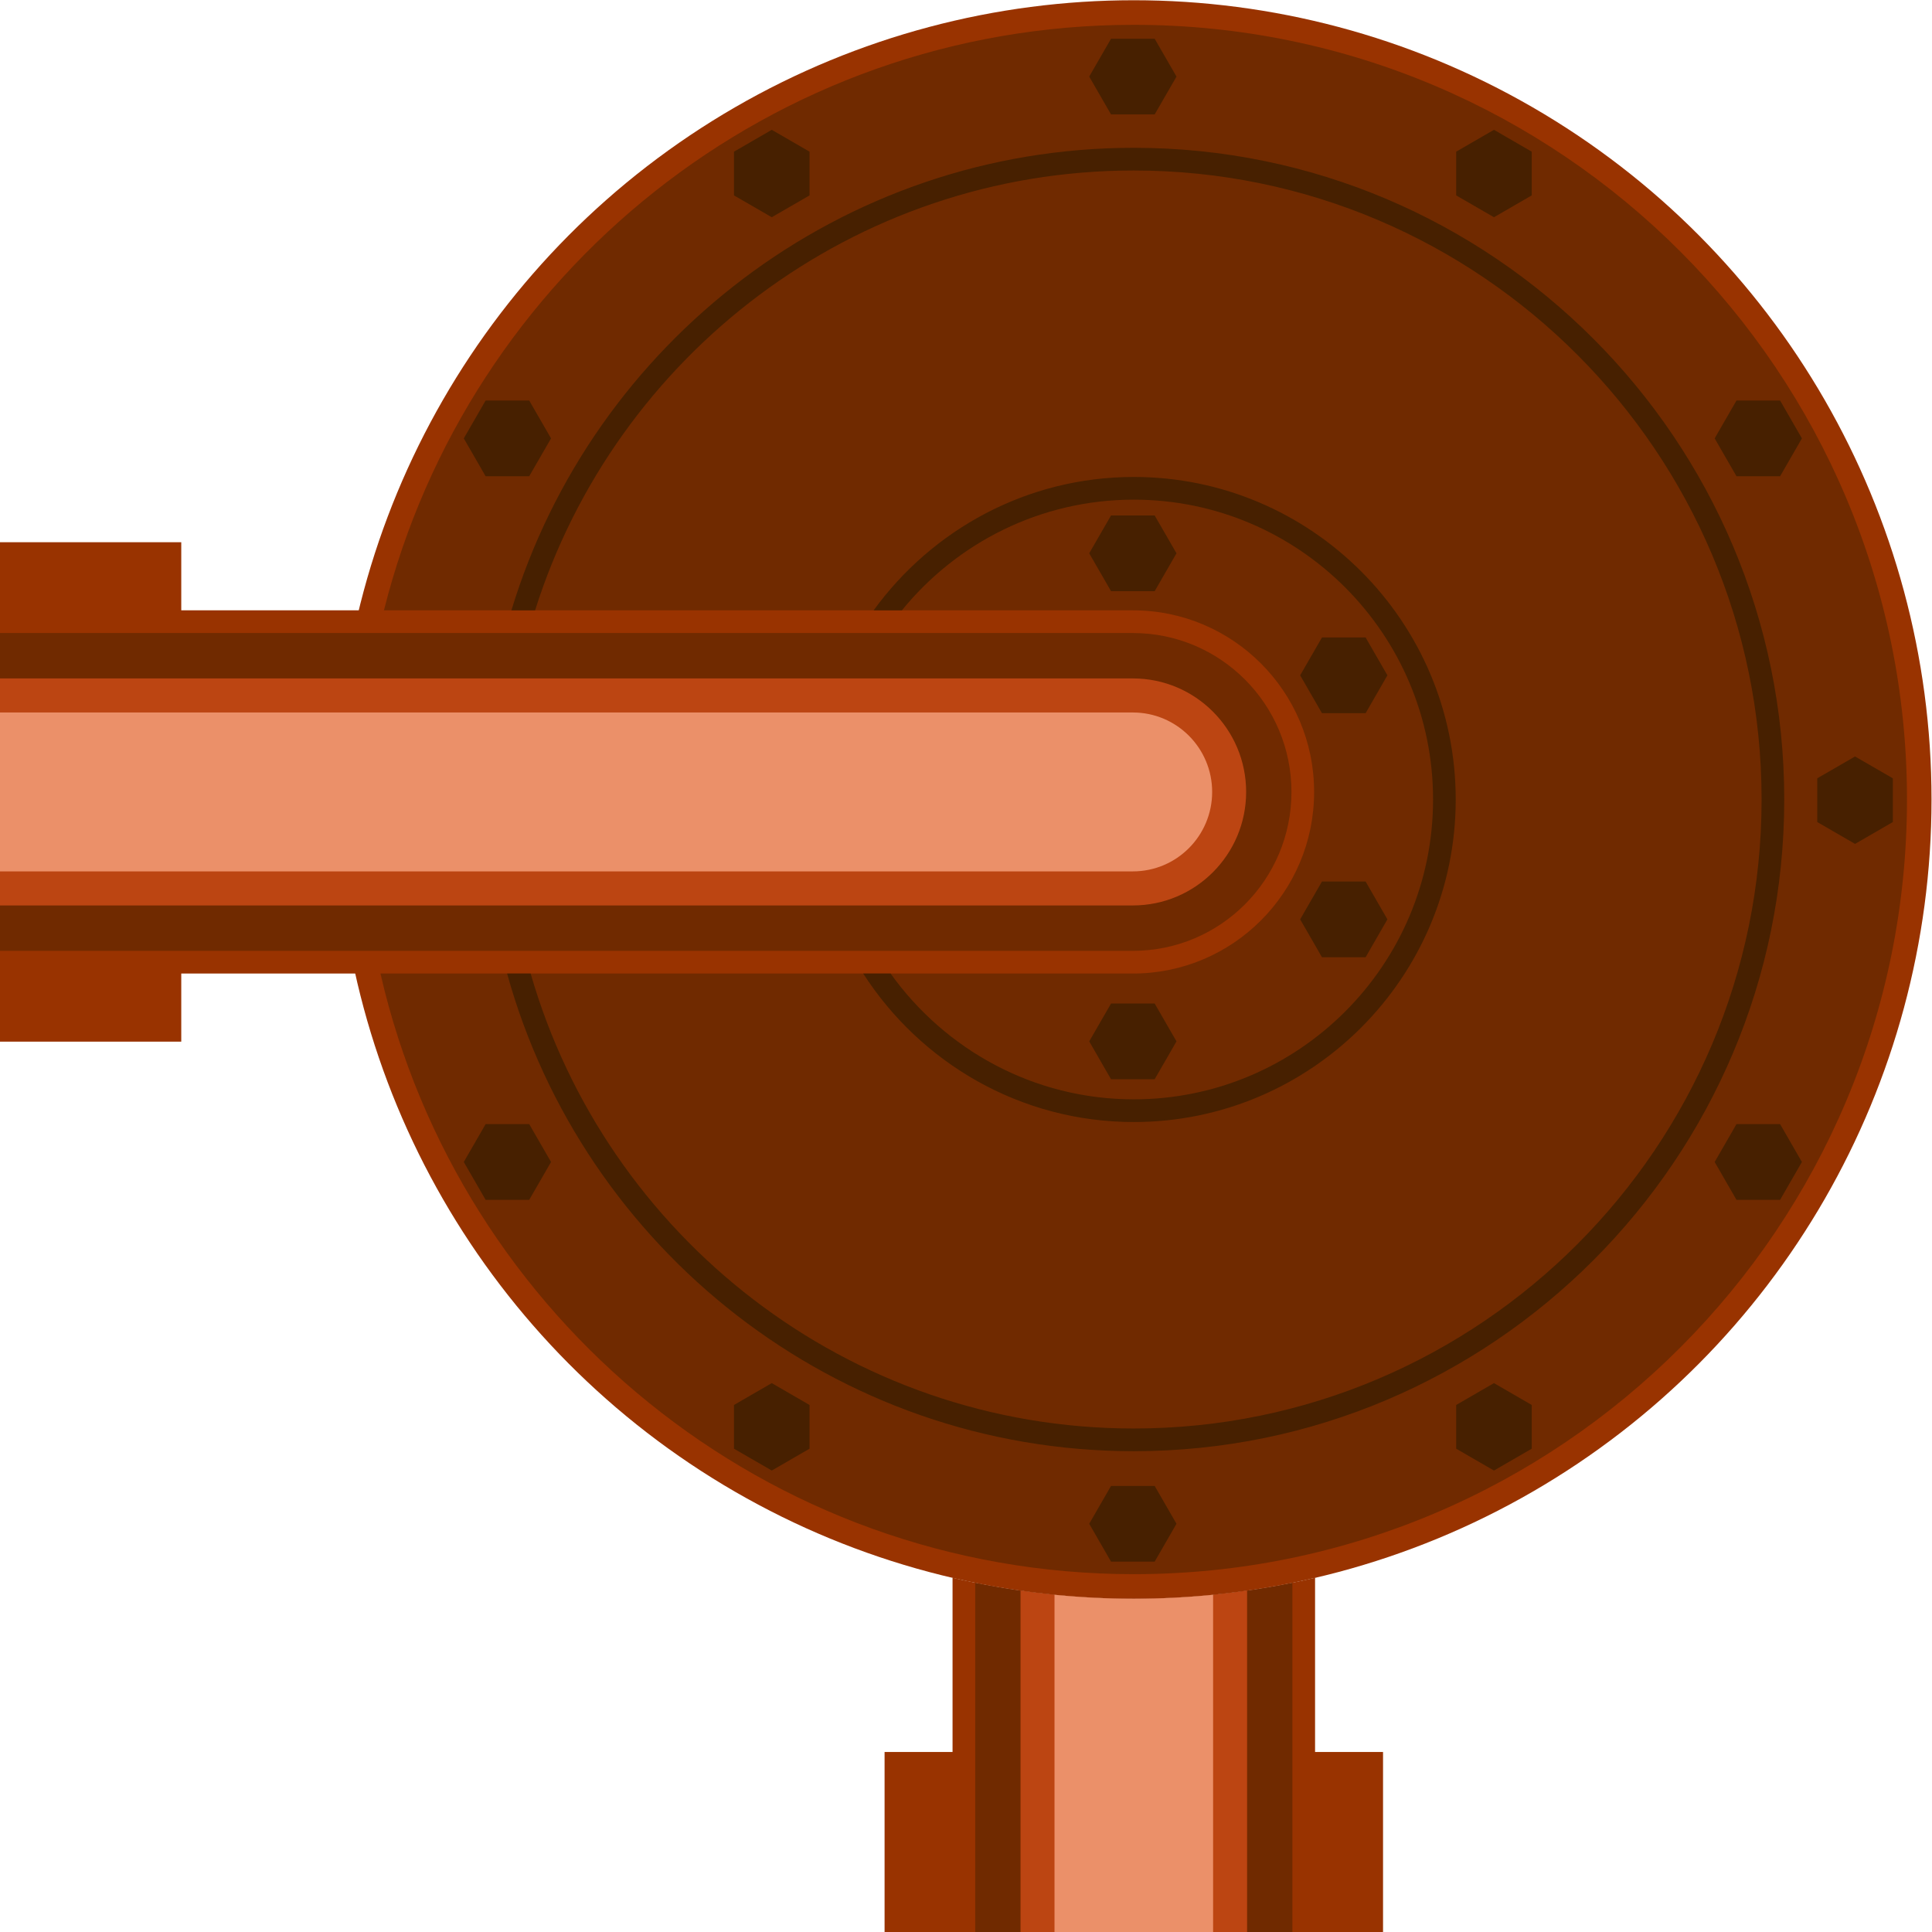 <?xml version='1.0' encoding='UTF-8' standalone='no'?>
<svg xmlns:svg="http://www.w3.org/2000/svg" version="1.2" xmlns:rdf="http://www.w3.org/1999/02/22-rdf-syntax-ns#" xmlns:xlink="http://www.w3.org/1999/xlink" xmlns:dc="http://purl.org/dc/elements/1.1/" xmlns:cc="http://creativecommons.org/ns#" width="44" xmlns="http://www.w3.org/2000/svg" height="44" xmlns:atv="http://webmi.atvise.com/2007/svgext">
 <defs/>
 <g id="id_2" atv:insensitive="true" atv:refpx="0" atv:refpy="0" transform="matrix(1,0,0,1,0,0)">
  <rect id="id_3" y="0" fill="#0000ff" fill-opacity="0" atv:refpx="22" atv:refpy="22" x="0" width="44.00" height="44.00"/>
 </g>
 <g id="id_1" atv:refpx="22" atv:refpy="22" transform="matrix(1,0,0,1,0,0)">
  <g id="layer1" atv:refpx="22" atv:refpy="22" transform="translate(-58.27,-17.459)">
   <g id="shape" atv:refpx="80.27" atv:refpy="39.459" transform="matrix(0.516,0,0,0.517,58.27,9.817)">
    <circle cy="50" id="circle94" fill="#993300" atv:refpx="50.042" atv:refpy="50" cx="50.042" r="35.208"/>
    <path id="path96" fill="#993300" atv:refpx="29" atv:refpy="49.667" d="M50,57.667L0,57.667L0,41.667L50,41.667C54.418,41.667 58,45.249 58,49.667C58,54.085 54.418,57.667 50,57.667"/>
    <path id="path98" fill="#993300" atv:refpx="4" atv:refpy="49.667" d="M8,60.667L0,60.667L0,38.667L8,38.667"/>
    <path id="path100" fill="#993300" atv:refpx="50.042" atv:refpy="92.121" d="M50.042,85.208C47.289,85.208 44.613,84.882 42.042,84.283L42.042,99.958L58.042,99.958L58.042,84.284C55.471,84.882 52.795,85.208 50.042,85.208"/>
    <rect id="rect102" y="91.958" fill="#993300" atv:refpx="50.042" atv:refpy="95.958" x="39.042" width="22" height="8"/>
   </g>
   <g id="dark" atv:refpx="79.99" atv:refpy="39.739" transform="matrix(0.516,0,0,0.517,58.27,9.817)">
    <path id="path105" fill="#702a00" atv:refpx="50.48" atv:refpy="50" d="M50.042,15.875C34.071,15.875 20.666,26.849 16.946,41.667L50,41.667C54.418,41.667 58,45.249 58,49.667C58,54.085 54.418,57.667 50,57.667L16.792,57.667C20.272,72.82 33.832,84.125 50.042,84.125C68.889,84.125 84.167,68.847 84.167,50C84.167,31.153 68.888,15.875 50.042,15.875"/>
    <path id="path107" fill="#702a00" atv:refpx="28.5" atv:refpy="49.667" d="M50,56.667C53.866,56.667 57,53.533 57,49.667C57,45.801 53.866,42.667 50,42.667L0,42.667L0,56.667Z"/>
    <path id="path109" fill="#702a00" atv:refpx="50.042" atv:refpy="92.234" d="M57.042,84.51C54.779,84.966 52.439,85.208 50.042,85.208C47.645,85.208 45.305,84.966 43.042,84.51L43.042,99.958L57.042,99.958Z"/>
   </g>
   <g id="light" atv:refpx="72.474" atv:refpy="47.177" transform="matrix(0.516,0,0,0.517,58.27,9.817)">
    <path id="path112" fill="#bc4512" atv:refpx="27.5" atv:refpy="49.667" d="M50,44.667L0,44.667L0,54.667L50,54.667C52.761,54.667 55,52.428 55,49.667C55,46.905 52.761,44.667 50,44.667"/>
    <path id="path114" fill="#bc4512" atv:refpx="50.042" atv:refpy="92.403" d="M55.042,84.848C53.408,85.08 51.74,85.208 50.042,85.208C48.344,85.208 46.676,85.081 45.042,84.848L45.042,99.958L55.042,99.958Z"/>
   </g>
   <g id="hlight" atv:refpx="72.087" atv:refpy="47.564" transform="matrix(0.516,0,0,0.517,58.27,9.817)">
    <path id="path117" fill="#eb9069" atv:refpx="26.75" atv:refpy="49.667" d="M50,53.167L0,53.167L0,46.167L50,46.167C51.933,46.167 53.5,47.734 53.5,49.667C53.5,51.6 51.933,53.167 50,53.167"/>
    <path id="path119" fill="#eb9069" atv:refpx="50.042" atv:refpy="92.496" d="M53.542,85.034C52.391,85.148 51.223,85.208 50.042,85.208C48.861,85.208 47.693,85.147 46.542,85.034L46.542,99.958L53.542,99.958Z"/>
   </g>
   <g id="shadow" atv:refpx="85.112" atv:refpy="35.665" transform="matrix(0.516,0,0,0.517,58.27,9.817)">
    <path id="path122" fill="#472000" atv:refpx="50.566" atv:refpy="50" d="M50.042,21.292C37.11,21.292 26.151,29.889 22.572,41.667L23.617,41.667C27.163,30.448 37.667,22.292 50.042,22.292C65.32,22.292 77.75,34.722 77.75,50C77.75,65.278 65.319,77.708 50.042,77.708C37.423,77.708 26.756,69.226 23.421,57.667L22.381,57.667C25.744,69.785 36.867,78.708 50.041,78.708C65.871,78.708 78.75,65.83 78.75,50C78.75,34.17 65.871,21.292 50.042,21.292"/>
    <path id="path124" fill="#472000" atv:refpx="51.174" atv:refpy="50" d="M50.042,35.792C45.322,35.792 41.144,38.115 38.559,41.667L39.806,41.667C42.23,38.695 45.916,36.792 50.042,36.792C57.325,36.792 63.25,42.717 63.25,50C63.25,57.283 57.324,63.208 50.042,63.208C45.619,63.208 41.706,61.015 39.308,57.667L38.099,57.667C40.629,61.595 45.032,64.208 50.041,64.208C57.875,64.208 64.25,57.833 64.25,50C64.25,42.166 57.876,35.792 50.042,35.792"/>
    <polygon id="polygon126" points="50.963,19.823 49.037,19.823 48.074,18.155 49.037,16.488 50.963,16.488 51.926,18.155 " fill="#472000" atv:refpx="50" atv:refpy="18.155"/>
    <polygon id="polygon128" points="50.963,40.823 49.037,40.823 48.074,39.155 49.037,37.488 50.963,37.488 51.926,39.155 " fill="#472000" atv:refpx="50" atv:refpy="39.156"/>
    <polygon id="polygon130" points="50.963,62.323 49.037,62.323 48.074,60.655 49.037,58.988 50.963,58.988 51.926,60.655 " fill="#472000" atv:refpx="50" atv:refpy="60.656"/>
    <polygon id="polygon132" points="61.235,55.28 60.273,56.948 58.347,56.948 57.384,55.28 58.347,53.613 60.273,53.613 " fill="#472000" atv:refpx="59.309" atv:refpy="55.281"/>
    <polygon id="polygon134" points="60.273,42.863 61.235,44.53 60.273,46.198 58.347,46.198 57.384,44.53 58.347,42.863 " fill="#472000" atv:refpx="59.309" atv:refpy="44.531"/>
    <polygon id="polygon136" points="50.963,83.573 49.037,83.573 48.074,81.905 49.037,80.238 50.963,80.238 51.926,81.905 " fill="#472000" atv:refpx="50" atv:refpy="81.905"/>
    <polygon id="polygon138" points="35.73,23.389 34.063,24.351 32.395,23.389 32.395,21.463 34.063,20.5 35.73,21.463 " fill="#472000" atv:refpx="34.063" atv:refpy="22.425"/>
    <polygon id="polygon140" points="67.605,78.598 65.938,79.56 64.27,78.598 64.27,76.672 65.938,75.709 67.605,76.672 " fill="#472000" atv:refpx="65.938" atv:refpy="77.635"/>
    <polygon id="polygon142" points="24.321,34.093 23.358,35.76 21.433,35.76 20.47,34.093 21.433,32.425 23.358,32.425 " fill="#472000" atv:refpx="22.395" atv:refpy="34.093"/>
    <polygon id="polygon144" points="79.53,65.968 78.567,67.635 76.642,67.635 75.679,65.968 76.642,64.3 78.567,64.3 " fill="#472000" atv:refpx="77.605" atv:refpy="65.968"/>
    <polygon id="polygon146" points="83.543,49.067 83.543,50.993 81.875,51.956 80.207,50.993 80.207,49.067 81.875,48.105 " fill="#472000" atv:refpx="81.875" atv:refpy="50.031"/>
    <polygon id="polygon148" points="23.358,64.3 24.321,65.968 23.358,67.635 21.433,67.635 20.47,65.968 21.433,64.3 " fill="#472000" atv:refpx="22.395" atv:refpy="65.968"/>
    <polygon id="polygon150" points="78.567,32.425 79.53,34.093 78.567,35.76 76.642,35.76 75.679,34.093 76.642,32.425 " fill="#472000" atv:refpx="77.605" atv:refpy="34.093"/>
    <polygon id="polygon152" points="34.063,75.709 35.73,76.672 35.73,78.598 34.063,79.56 32.395,78.598 32.395,76.672 " fill="#472000" atv:refpx="34.063" atv:refpy="77.635"/>
    <polygon id="polygon154" points="65.938,20.5 67.605,21.463 67.605,23.389 65.938,24.351 64.27,23.389 64.27,21.463 " fill="#472000" atv:refpx="65.938" atv:refpy="22.425"/>
   </g>
  </g>
 </g>
</svg>
